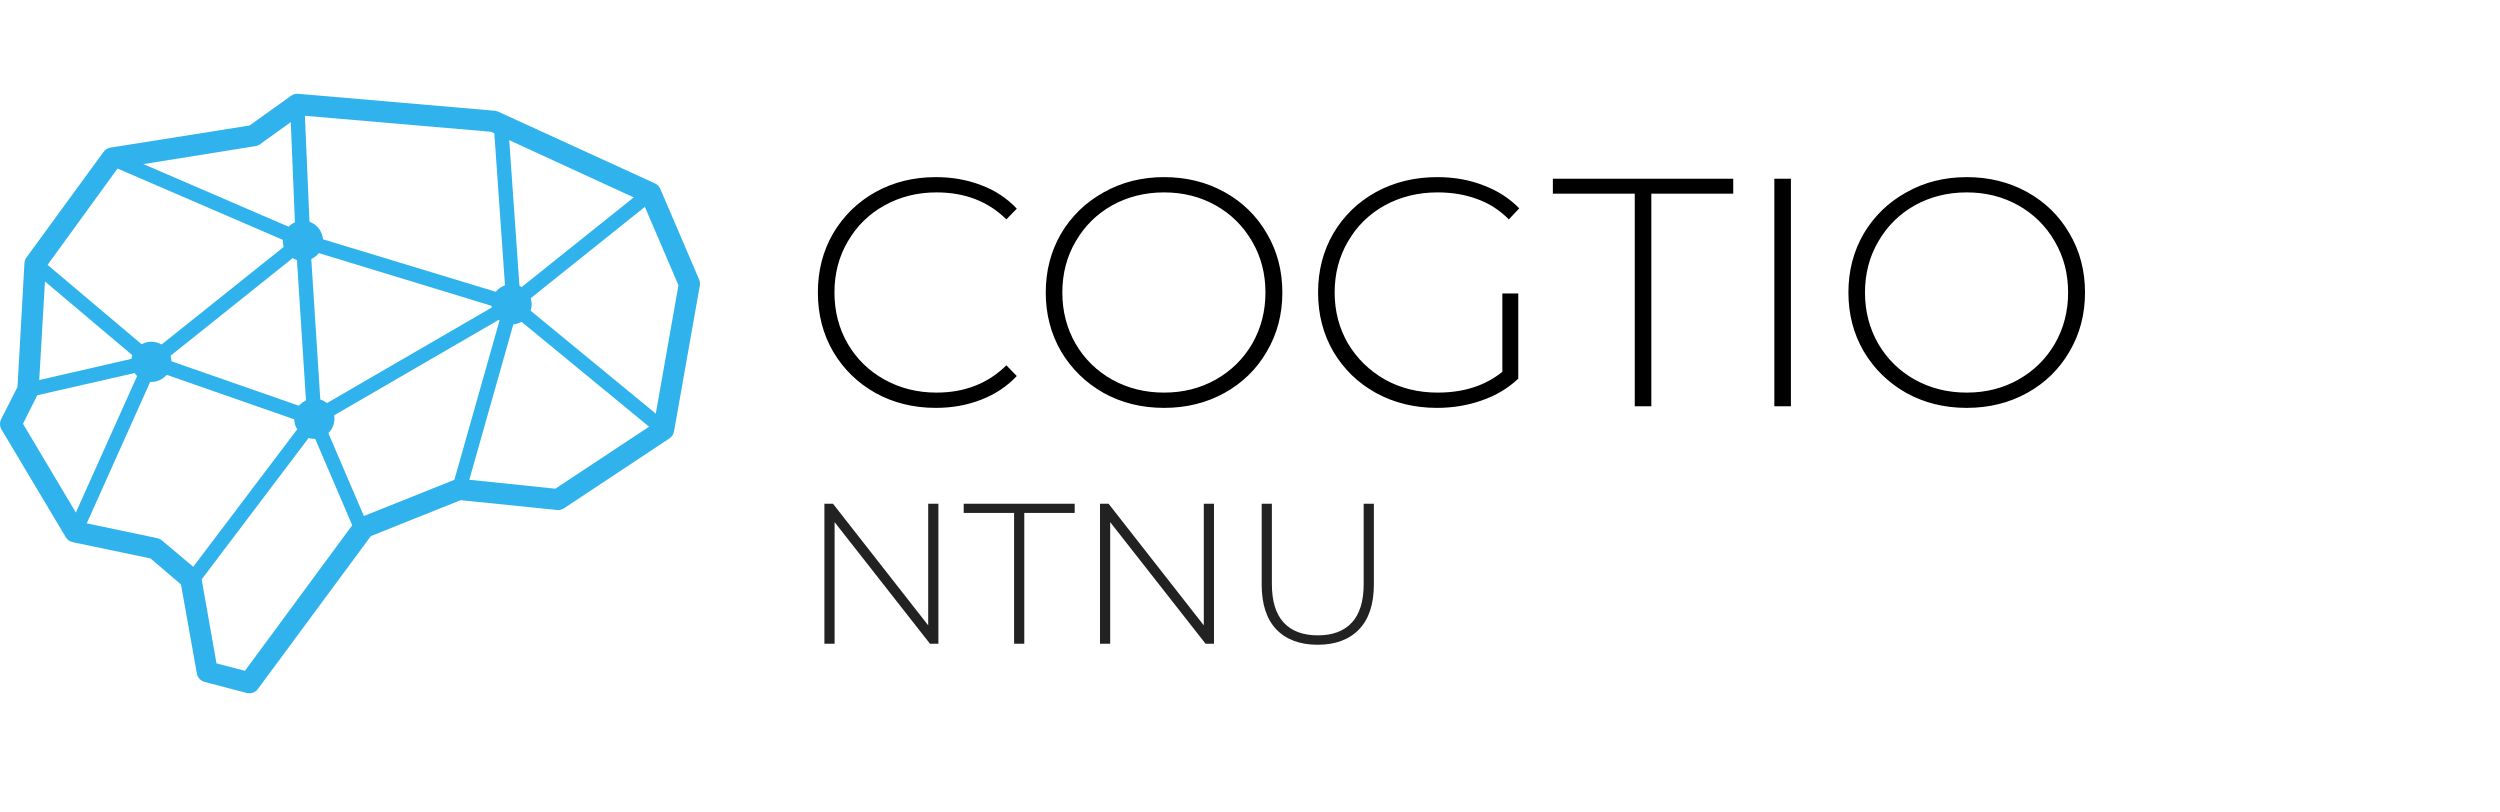 <svg width="200" height="65" viewBox="0 0 200 50" fill="none" xmlns="http://www.w3.org/2000/svg">
<path d="M25.146 26.573C25.081 26.572 25.016 26.56 24.954 26.54L11.92 21.993C11.823 21.959 11.737 21.9 11.67 21.822C11.604 21.744 11.559 21.649 11.542 21.548C11.524 21.447 11.534 21.343 11.57 21.247C11.607 21.151 11.668 21.066 11.748 21.002L23.872 11.314C23.955 11.248 24.054 11.206 24.159 11.193C24.263 11.179 24.369 11.195 24.466 11.237C24.561 11.279 24.642 11.345 24.702 11.429C24.762 11.514 24.798 11.613 24.806 11.716L25.72 25.951C25.722 26.044 25.703 26.135 25.663 26.218C25.623 26.301 25.564 26.374 25.49 26.43C25.395 26.515 25.273 26.566 25.146 26.573ZM13.28 21.251L24.519 25.171L23.729 12.898L13.28 21.251Z" fill="#30B3EC"/>
<path d="M15.544 39.631L14.63 38.937L24.682 25.65C24.729 25.589 24.787 25.539 24.854 25.501L39.487 17.015L24.064 12.309C23.951 12.274 23.852 12.206 23.779 12.112C23.706 12.019 23.664 11.906 23.657 11.788L23.179 0.3L24.328 0.252L24.806 11.328L41.09 16.277C41.198 16.31 41.293 16.373 41.365 16.459C41.437 16.545 41.482 16.651 41.495 16.762C41.508 16.874 41.487 16.986 41.437 17.087C41.386 17.187 41.307 17.27 41.21 17.326L25.534 26.42L15.544 39.631Z" fill="#30B3EC"/>
<path d="M40.631 2.17L39.482 2.25L40.544 17.414L41.693 17.334L40.631 2.17Z" fill="#30B3EC"/>
<path d="M37.127 32.356L36.022 32.044L40.373 16.689C40.404 16.574 40.471 16.472 40.564 16.397L52.143 7.135L52.861 8.035L41.426 17.182L37.127 32.356Z" fill="#30B3EC"/>
<path d="M9.183 4.64L8.729 5.694L24.006 12.284L24.461 11.229L9.183 4.64Z" fill="#30B3EC"/>
<path d="M6.301 35.797L5.253 35.319L11.112 22.265L1.806 24.386L1.553 23.266L11.978 20.873C12.083 20.849 12.192 20.855 12.293 20.89C12.394 20.925 12.484 20.988 12.552 21.07C12.62 21.153 12.663 21.253 12.678 21.36C12.692 21.466 12.677 21.574 12.634 21.672L6.301 35.797Z" fill="#30B3EC"/>
<path d="M25.449 25.241L24.394 25.694L28.504 35.279L29.56 34.827L25.449 25.241Z" fill="#30B3EC"/>
<path d="M12.107 23.055C12.996 23.055 13.716 22.335 13.716 21.447C13.716 20.559 12.996 19.839 12.107 19.839C11.219 19.839 10.499 20.559 10.499 21.447C10.499 22.335 11.219 23.055 12.107 23.055Z" fill="#30B3EC"/>
<path d="M40.923 18.455C41.811 18.455 42.531 17.735 42.531 16.847C42.531 15.959 41.811 15.239 40.923 15.239C40.035 15.239 39.315 15.959 39.315 16.847C39.315 17.735 40.035 18.455 40.923 18.455Z" fill="#30B3EC"/>
<path d="M24.231 13.372C25.12 13.372 25.84 12.652 25.84 11.764C25.84 10.875 25.12 10.155 24.231 10.155C23.343 10.155 22.623 10.875 22.623 11.764C22.623 12.652 23.343 13.372 24.231 13.372Z" fill="#30B3EC"/>
<path d="M25.145 27.607C26.034 27.607 26.754 26.887 26.754 25.999C26.754 25.111 26.034 24.391 25.145 24.391C24.257 24.391 23.537 25.111 23.537 25.999C23.537 26.887 24.257 27.607 25.145 27.607Z" fill="#30B3EC"/>
<path d="M19.938 47.965C19.866 47.965 19.793 47.955 19.723 47.936L16.372 47.055C16.215 47.013 16.073 46.928 15.963 46.808C15.853 46.689 15.779 46.54 15.75 46.38L14.477 39.253L12.04 37.176L5.818 35.874C5.702 35.851 5.593 35.803 5.497 35.735C5.402 35.666 5.322 35.578 5.262 35.477L0.122 26.861C0.048 26.738 0.007 26.599 0.001 26.456C-0.005 26.313 0.025 26.171 0.088 26.042L1.4 23.457L1.955 13.549C1.965 13.385 2.022 13.227 2.118 13.094L8.268 4.67C8.333 4.576 8.415 4.497 8.51 4.435C8.606 4.373 8.712 4.331 8.824 4.311L19.962 2.54L23.289 0.161C23.45 0.042 23.649 -0.014 23.849 0.003L39.563 1.358C39.661 1.367 39.756 1.391 39.846 1.429L52.401 7.173C52.593 7.262 52.745 7.419 52.827 7.614L55.934 14.87C55.998 15.021 56.016 15.188 55.986 15.349L53.923 27.009C53.904 27.123 53.861 27.233 53.797 27.33C53.734 27.427 53.651 27.51 53.555 27.574L45.116 33.165C44.952 33.273 44.756 33.32 44.56 33.299L36.849 32.514L29.669 35.386L20.632 47.62C20.552 47.729 20.448 47.816 20.327 47.877C20.206 47.936 20.073 47.967 19.938 47.965ZM17.32 45.572L19.594 46.165L28.415 34.199C28.509 34.07 28.636 33.97 28.784 33.911L36.404 30.862C36.531 30.81 36.669 30.79 36.806 30.805L44.426 31.595L52.324 26.372L54.277 15.32L51.405 8.619L39.281 3.042L24.016 1.731L20.795 4.043C20.688 4.121 20.563 4.172 20.431 4.191L9.422 5.957L3.664 13.884L3.089 23.749C3.085 23.864 3.056 23.977 3.003 24.08L1.84 26.401L6.536 34.285L12.586 35.553C12.725 35.584 12.855 35.648 12.964 35.74L15.803 38.133C15.947 38.258 16.047 38.426 16.09 38.612L17.32 45.572Z" fill="#30B3EC"/>
<path d="M40.84 16.033L40.11 16.92L53.176 27.664L53.906 26.777L40.84 16.033Z" fill="#30B3EC"/>
<path d="M3.179 13.161L2.438 14.039L11.739 21.89L12.48 21.012L3.179 13.161Z" fill="#30B3EC"/>
<path d="M74.868 25.13C73.083 25.13 71.471 24.731 70.032 23.934C68.611 23.137 67.484 22.036 66.652 20.632C65.837 19.228 65.43 17.651 65.43 15.9C65.43 14.149 65.837 12.572 66.652 11.168C67.484 9.764 68.611 8.663 70.032 7.866C71.471 7.069 73.083 6.67 74.868 6.67C76.185 6.67 77.399 6.887 78.508 7.32C79.617 7.736 80.562 8.36 81.342 9.192L80.51 10.05C79.054 8.611 77.191 7.892 74.92 7.892C73.395 7.892 72.008 8.239 70.76 8.932C69.512 9.625 68.533 10.587 67.822 11.818C67.111 13.031 66.756 14.392 66.756 15.9C66.756 17.408 67.111 18.777 67.822 20.008C68.533 21.221 69.512 22.175 70.76 22.868C72.008 23.561 73.395 23.908 74.92 23.908C77.173 23.908 79.037 23.18 80.51 21.724L81.342 22.582C80.562 23.414 79.609 24.047 78.482 24.48C77.373 24.913 76.168 25.13 74.868 25.13ZM93.124 25.13C91.339 25.13 89.727 24.731 88.288 23.934C86.85 23.119 85.715 22.01 84.882 20.606C84.068 19.202 83.66 17.633 83.66 15.9C83.66 14.167 84.068 12.598 84.882 11.194C85.715 9.79 86.85 8.689 88.288 7.892C89.727 7.077 91.339 6.67 93.124 6.67C94.91 6.67 96.522 7.069 97.96 7.866C99.399 8.663 100.526 9.764 101.34 11.168C102.172 12.572 102.588 14.149 102.588 15.9C102.588 17.651 102.172 19.228 101.34 20.632C100.526 22.036 99.399 23.137 97.96 23.934C96.522 24.731 94.91 25.13 93.124 25.13ZM93.124 23.908C94.65 23.908 96.028 23.561 97.258 22.868C98.489 22.175 99.46 21.221 100.17 20.008C100.881 18.777 101.236 17.408 101.236 15.9C101.236 14.392 100.881 13.031 100.17 11.818C99.46 10.587 98.489 9.625 97.258 8.932C96.028 8.239 94.65 7.892 93.124 7.892C91.599 7.892 90.213 8.239 88.965 8.932C87.734 9.625 86.763 10.587 86.052 11.818C85.342 13.031 84.987 14.392 84.987 15.9C84.987 17.408 85.342 18.777 86.052 20.008C86.763 21.221 87.734 22.175 88.965 22.868C90.213 23.561 91.599 23.908 93.124 23.908ZM120.188 15.978H121.462V22.79C120.664 23.553 119.694 24.133 118.55 24.532C117.423 24.931 116.227 25.13 114.962 25.13C113.159 25.13 111.53 24.731 110.074 23.934C108.635 23.137 107.5 22.036 106.668 20.632C105.853 19.228 105.446 17.651 105.446 15.9C105.446 14.149 105.853 12.572 106.668 11.168C107.5 9.764 108.635 8.663 110.074 7.866C111.53 7.069 113.168 6.67 114.988 6.67C116.322 6.67 117.544 6.887 118.654 7.32C119.78 7.736 120.742 8.351 121.54 9.166L120.708 10.05C119.945 9.287 119.087 8.741 118.134 8.412C117.198 8.065 116.158 7.892 115.014 7.892C113.454 7.892 112.041 8.239 110.776 8.932C109.528 9.625 108.548 10.587 107.838 11.818C107.127 13.031 106.772 14.392 106.772 15.9C106.772 17.391 107.127 18.751 107.838 19.982C108.566 21.195 109.554 22.157 110.802 22.868C112.05 23.561 113.454 23.908 115.014 23.908C117.094 23.908 118.818 23.353 120.188 22.244V15.978ZM130.781 7.996H124.229V6.8H138.659V7.996H132.107V25H130.781V7.996ZM141.947 6.8H143.273V25H141.947V6.8ZM157.337 25.13C155.552 25.13 153.94 24.731 152.501 23.934C151.063 23.119 149.927 22.01 149.095 20.606C148.281 19.202 147.873 17.633 147.873 15.9C147.873 14.167 148.281 12.598 149.095 11.194C149.927 9.79 151.063 8.689 152.501 7.892C153.94 7.077 155.552 6.67 157.337 6.67C159.123 6.67 160.735 7.069 162.173 7.866C163.612 8.663 164.739 9.764 165.553 11.168C166.385 12.572 166.801 14.149 166.801 15.9C166.801 17.651 166.385 19.228 165.553 20.632C164.739 22.036 163.612 23.137 162.173 23.934C160.735 24.731 159.123 25.13 157.337 25.13ZM157.337 23.908C158.863 23.908 160.241 23.561 161.471 22.868C162.702 22.175 163.673 21.221 164.383 20.008C165.094 18.777 165.449 17.408 165.449 15.9C165.449 14.392 165.094 13.031 164.383 11.818C163.673 10.587 162.702 9.625 161.471 8.932C160.241 8.239 158.863 7.892 157.337 7.892C155.812 7.892 154.425 8.239 153.177 8.932C151.947 9.625 150.976 10.587 150.265 11.818C149.555 13.031 149.199 14.392 149.199 15.9C149.199 17.408 149.555 18.777 150.265 20.008C150.976 21.221 151.947 22.175 153.177 22.868C154.425 23.561 155.812 23.908 157.337 23.908Z" fill="black"/>
<path d="M75.072 32.8V44H74.4L66.768 34.272V44H65.952V32.8H66.64L74.256 42.528V32.8H75.072ZM81.127 33.536H77.095V32.8H85.975V33.536H81.943V44H81.127V33.536ZM97.119 32.8V44H96.447L88.815 34.272V44H87.999V32.8H88.687L96.303 42.528V32.8H97.119ZM105.414 44.08C103.995 44.08 102.891 43.669 102.102 42.848C101.323 42.027 100.934 40.827 100.934 39.248V32.8H101.75V39.216C101.75 40.592 102.065 41.621 102.694 42.304C103.323 42.987 104.235 43.328 105.43 43.328C106.614 43.328 107.521 42.987 108.15 42.304C108.779 41.621 109.094 40.592 109.094 39.216V32.8H109.91V39.248C109.91 40.827 109.515 42.027 108.726 42.848C107.937 43.669 106.833 44.08 105.414 44.08Z" fill="#222222"/>
</svg>
